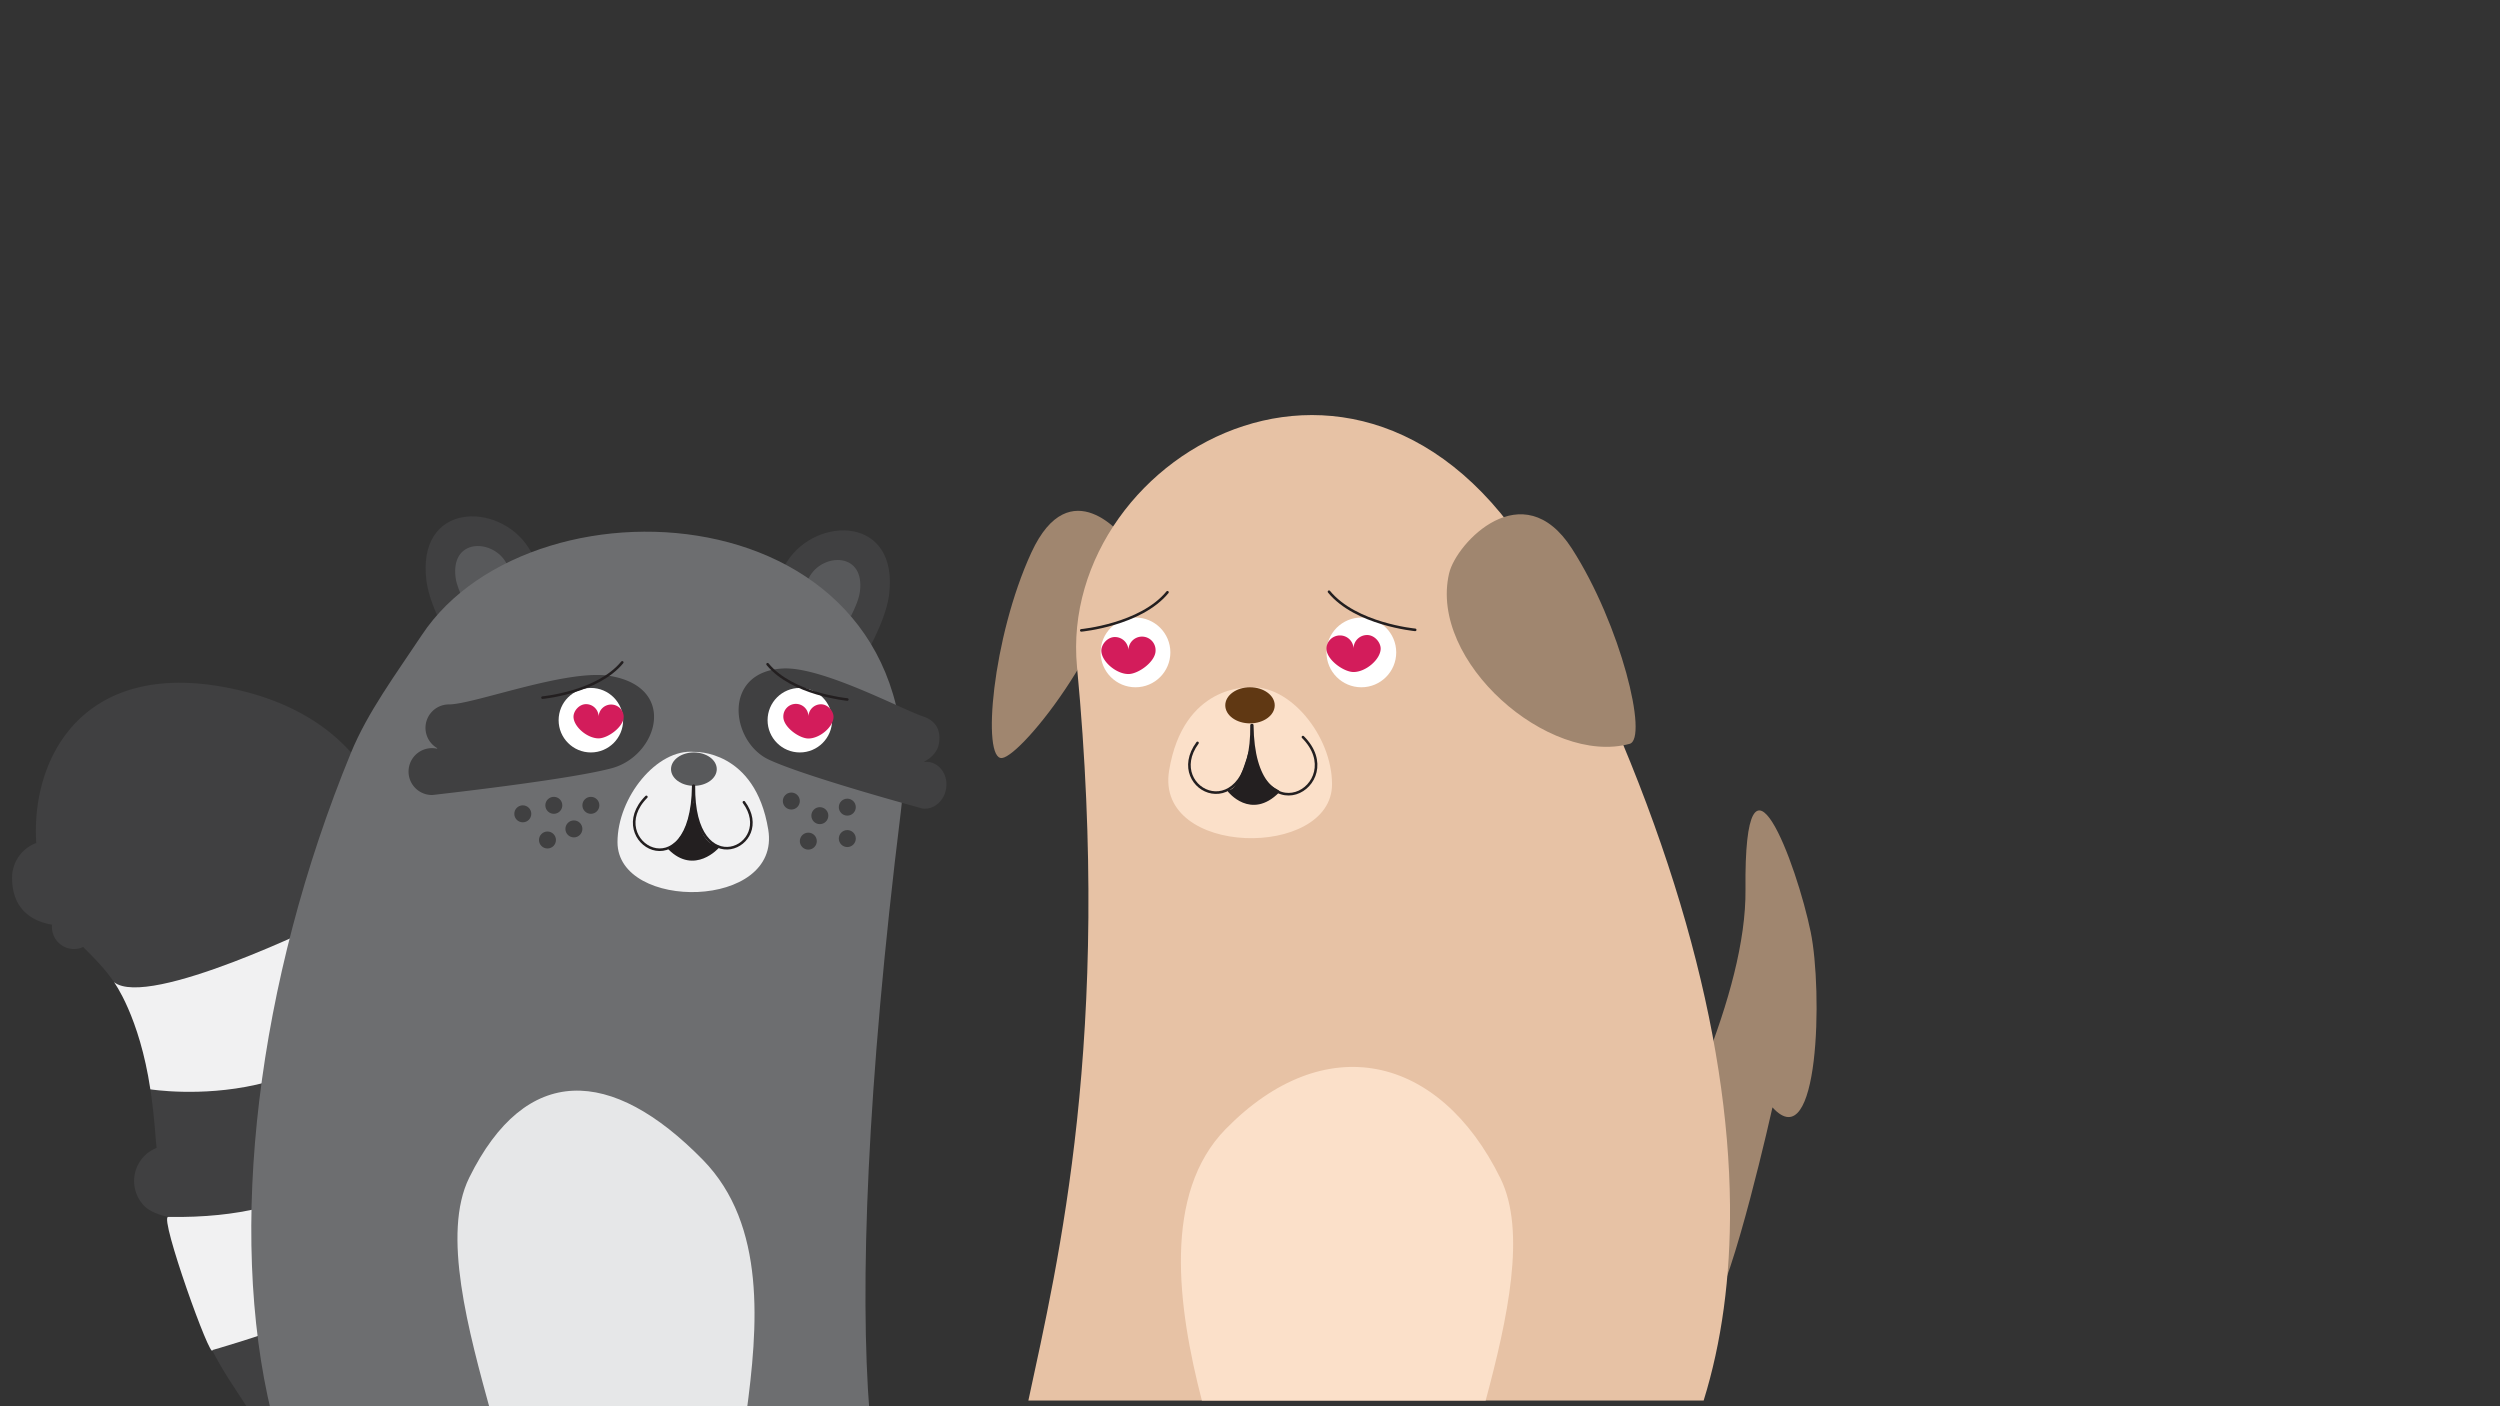 <svg id="Layer_3" data-name="Layer 3" xmlns="http://www.w3.org/2000/svg" viewBox="0 0 1920 1080"><rect x="0" y="0" width="1920" height="1080" fill="#333333" stroke="none"/><defs><style>.cls-1{fill:#a0866f;}.cls-2{fill:#e7c2a5;}.cls-3{fill:#fff;}.cls-4{fill:#fbe0c9;}.cls-5{fill:#603813;}.cls-6{fill:none;}.cls-6,.cls-8{stroke:#231f20;stroke-linecap:round;stroke-linejoin:round;stroke-width:2px;}.cls-7{fill:#d31c5b;}.cls-8{fill:#231f20;}.cls-9{fill:#404041;}.cls-10{fill:#f1f1f2;}.cls-11{fill:#58595b;}.cls-12{fill:#6d6e70;}.cls-13{fill:#e6e7e8;}</style></defs><path class="cls-1" d="M863.49,413.17s-41.49-53.7-71.43,11.24S753.79,584,769.57,582.16,862.13,483.94,863.49,413.17Z"/><path class="cls-1" d="M1318,968.61h-83.52c23.35-40.49,52.36-95.08,74.13-150.13,18.89-47.71,32.32-95.78,31.93-135.34-1.28-129.73,39.51-19.09,50.1,32.76,9.16,44.74,6.69,174.17-29.38,134.57,0,0-29.93,134.33-47.11,156.54l-15-8"/><path class="cls-2" d="M1308.4,1075.61H789.79c23-107,64.22-279.45,37.36-563.39C811.43,346,1062.36,204.33,1191.64,454.33c93.33,180.46,135.82,340.5,137,471.15C1329.13,981.08,1322.15,1031.35,1308.4,1075.61Z"/><circle class="cls-3" cx="872.06" cy="501.05" r="26.78"/><circle class="cls-3" cx="1045.52" cy="501.05" r="26.78"/><path class="cls-4" d="M959.24,528s-50.46-2.72-61.38,63.89S1023,659.78,1023,602.3C1023,565.09,990.22,525.06,959.24,528Z"/><ellipse class="cls-5" cx="960" cy="541.69" rx="18.99" ry="13.86"/><path class="cls-4" d="M1141,1075.61H923.05c-18.77-72.38-30.1-159.08,18.23-208.46,76-77.62,164.07-57.47,211,37.68C1172.54,945.77,1157.73,1013.06,1141,1075.61Z"/><path class="cls-1" d="M1112.93,440.27c5.5-23.4,56.6-77.54,94.26-19s58.9,146,44.36,150C1189.57,588.26,1097,508,1112.93,440.27Z"/><path class="cls-6" d="M961.2,556.94c1.06,82.61-68.49,50.24-41.51,13.6"/><path class="cls-6" d="M1000.65,566.07c36.64,36.77-38,81-38.92-9.13"/><path class="cls-7" d="M866.65,499.66a10.42,10.42,0,1,1,20.83,0c0,8.52-13.25,18-20.83,18-9.46,0-20.83-9.79-20.83-18,0-4.74,4.67-10.42,10.42-10.42a10.42,10.42,0,0,1,10.41,10.42"/><path class="cls-6" d="M830.43,484.13s45.59-4.24,66.19-29.28"/><path class="cls-7" d="M1039.52,498.11a10.42,10.42,0,0,0-20.83,0c0,8.53,13.25,18,20.83,18,9.47,0,20.83-9.78,20.83-18,0-4.73-4.66-10.41-10.42-10.41a10.41,10.41,0,0,0-10.41,10.41"/><path class="cls-6" d="M1086.86,483.73s-45.59-4.25-66.19-29.29"/><path class="cls-8" d="M943.82,607.31s16.92,21.67,37.82.6c-1.13-1.19-17.58-6.18-19.86-36.94C961.78,571,952.17,609.86,943.82,607.31Z"/><path class="cls-9" d="M320.83,1085.5H192.71c-21-34.24-41.76-54-63.59-150.89-7.62-1.66-14.37-4.51-18.12-8.27a27.36,27.36,0,0,1,0-38.67,26.84,26.84,0,0,1,9.27-6.07c-.37-3.67-.73-7.4-1-11.13-7.84-98.6-32.92-120.28-55.38-143.2a16.57,16.57,0,0,1-7.07,1.58,16.91,16.91,0,0,1-16.93-16.93,17.14,17.14,0,0,1,.08-1.76c-14.51-2.43-30.7-11.19-30.7-36A28.53,28.53,0,0,1,27.85,647.4C23.64,581.26,64.57,505,178,528.83c43.73,9.18,72.58,27.86,91.61,49.07,40.76,45.49,36.27,102.62,36.27,102.62Z"/><path class="cls-10" d="M163.25,1036.81s133.84-37.76,143.52-66.57l-39.25-83.12s-24.85,49.31-138.4,47.49C122.18,934.5,162.46,1046.77,163.25,1036.81Z"/><path class="cls-10" d="M115.48,836.61s153.27,24.64,191.29-102.45-56.95-26-56.95-26S114,775.12,87.59,754.3C87.59,754.3,107.09,780.71,115.48,836.61Z"/><path class="cls-9" d="M341.72,485.23C334.46,471,329,457.41,327.55,446.38c-7.92-61.2,55.68-61.26,78.3-25.85,2.72,4.26,5.88,9.79,9.33,16.21"/><path class="cls-11" d="M356.78,462.44c-3.53-6.93-6.19-13.52-6.88-18.88C346.05,413.82,377,413.79,388,431c1.32,2.07,2.85,4.76,4.53,7.88"/><path class="cls-9" d="M668.6,496c7.26-14.25,12.74-27.81,14.17-38.85,7.91-61.2-55.68-61.25-78.31-25.84-2.71,4.25-5.87,9.79-9.32,16.2"/><path class="cls-11" d="M653.53,473.16c3.53-6.92,6.19-13.51,6.89-18.87,3.84-29.74-27.06-29.77-38-12.56-1.32,2.06-2.86,4.75-4.53,7.87"/><path class="cls-12" d="M691.78,623.85c-26,210.7-31.6,364.77-23.95,461.65H208.53C174.42,945.39,197.2,754,269.64,577.9c12.77-31,34.05-59.64,54.37-90.26C410.66,357,722.17,378.07,691.78,623.85Z"/><path class="cls-9" d="M590.2,583.26c24.4,11.56,97.91,32.1,114.71,36.7l3.2.9a1.71,1.71,0,0,0,.26.06c8.69,1.23,16.89-5.74,18.29-15.6s-4.54-18.84-13.23-20.07a13.4,13.4,0,0,0-3.52-.06l0-.44c5.15-2.4,10.34-7.54,11.28-14.14,1.39-9.86-2.28-17.09-12.54-20.5-16.13-5.38-77.53-38.26-107.35-36.71C554.42,515.85,561.15,569.46,590.2,583.26Z"/><path class="cls-9" d="M470.17,589.89c-29.17,8-114.82,18-134.38,20.25-1.91.22-3.19.38-3.73.43a2.14,2.14,0,0,1-.3,0,18,18,0,1,1,0-36,17.78,17.78,0,0,1,3.95.43l.05-.43a18,18,0,0,1,9-33.58c19.24,0,90.87-27.54,124-21.83C521,528.17,504.92,580.31,470.17,589.89Z"/><circle class="cls-3" cx="614.27" cy="553.11" r="24.77"/><circle class="cls-3" cx="453.79" cy="553.11" r="24.77"/><path class="cls-10" d="M533.25,577.45s46.66-2,56.77,59.68S474.21,700,474.24,646.77C474.25,612.34,504.59,574.74,533.25,577.45Z"/><ellipse class="cls-11" cx="532.91" cy="590.7" rx="17.57" ry="12.82"/><path class="cls-6" d="M532.91,603.52c-1,76.43,63.37,46.48,38.4,12.59"/><path class="cls-6" d="M496.41,612c-33.9,34,35.15,74.94,36-8.45"/><path class="cls-13" d="M573.22,1085.5H377.15c-17.51-63.72-38-138.1-16.78-181.06,43.46-88,109.16-85.48,179.45-13.67C588.78,940.8,582.13,1019.25,573.22,1085.5Z"/><circle class="cls-9" cx="650.73" cy="619.89" r="6.52"/><circle class="cls-9" cx="607.74" cy="615.2" r="6.52"/><circle class="cls-9" cx="620.79" cy="645.99" r="6.52"/><circle class="cls-9" cx="650.73" cy="644.02" r="6.52"/><circle class="cls-9" cx="629.64" cy="626.42" r="6.52"/><circle class="cls-9" cx="453.79" cy="618.49" r="6.52"/><circle class="cls-9" cx="425.34" cy="618.49" r="6.52"/><circle class="cls-9" cx="440.75" cy="636.6" r="6.52"/><circle class="cls-9" cx="420.45" cy="645.12" r="6.52"/><circle class="cls-9" cx="401.51" cy="625.02" r="6.52"/><path class="cls-7" d="M620.87,550.53a9.64,9.64,0,1,0-19.27,0c0,7.88,12.26,16.64,19.27,16.64,8.76,0,19.28-9,19.28-16.64,0-4.38-4.32-9.64-9.64-9.64a9.65,9.65,0,0,0-9.64,9.64"/><path class="cls-6" d="M650.73,537.22s-42.18-3.93-61.23-27.09"/><path class="cls-7" d="M459.73,550.42a9.64,9.64,0,0,1,19.27,0c0,7.89-12.26,16.65-19.27,16.65-8.76,0-19.28-9.06-19.28-16.65,0-4.38,4.32-9.63,9.64-9.63a9.64,9.64,0,0,1,9.64,9.63"/><path class="cls-6" d="M416.65,535.79s42.18-3.92,61.24-27.09"/><path class="cls-8" d="M551.47,650.35s-18.06,20.78-37.4,1.29c1-1.1,14.62-5.85,18-34.32C532.11,617.32,535.53,650.35,551.47,650.35Z"/></svg>